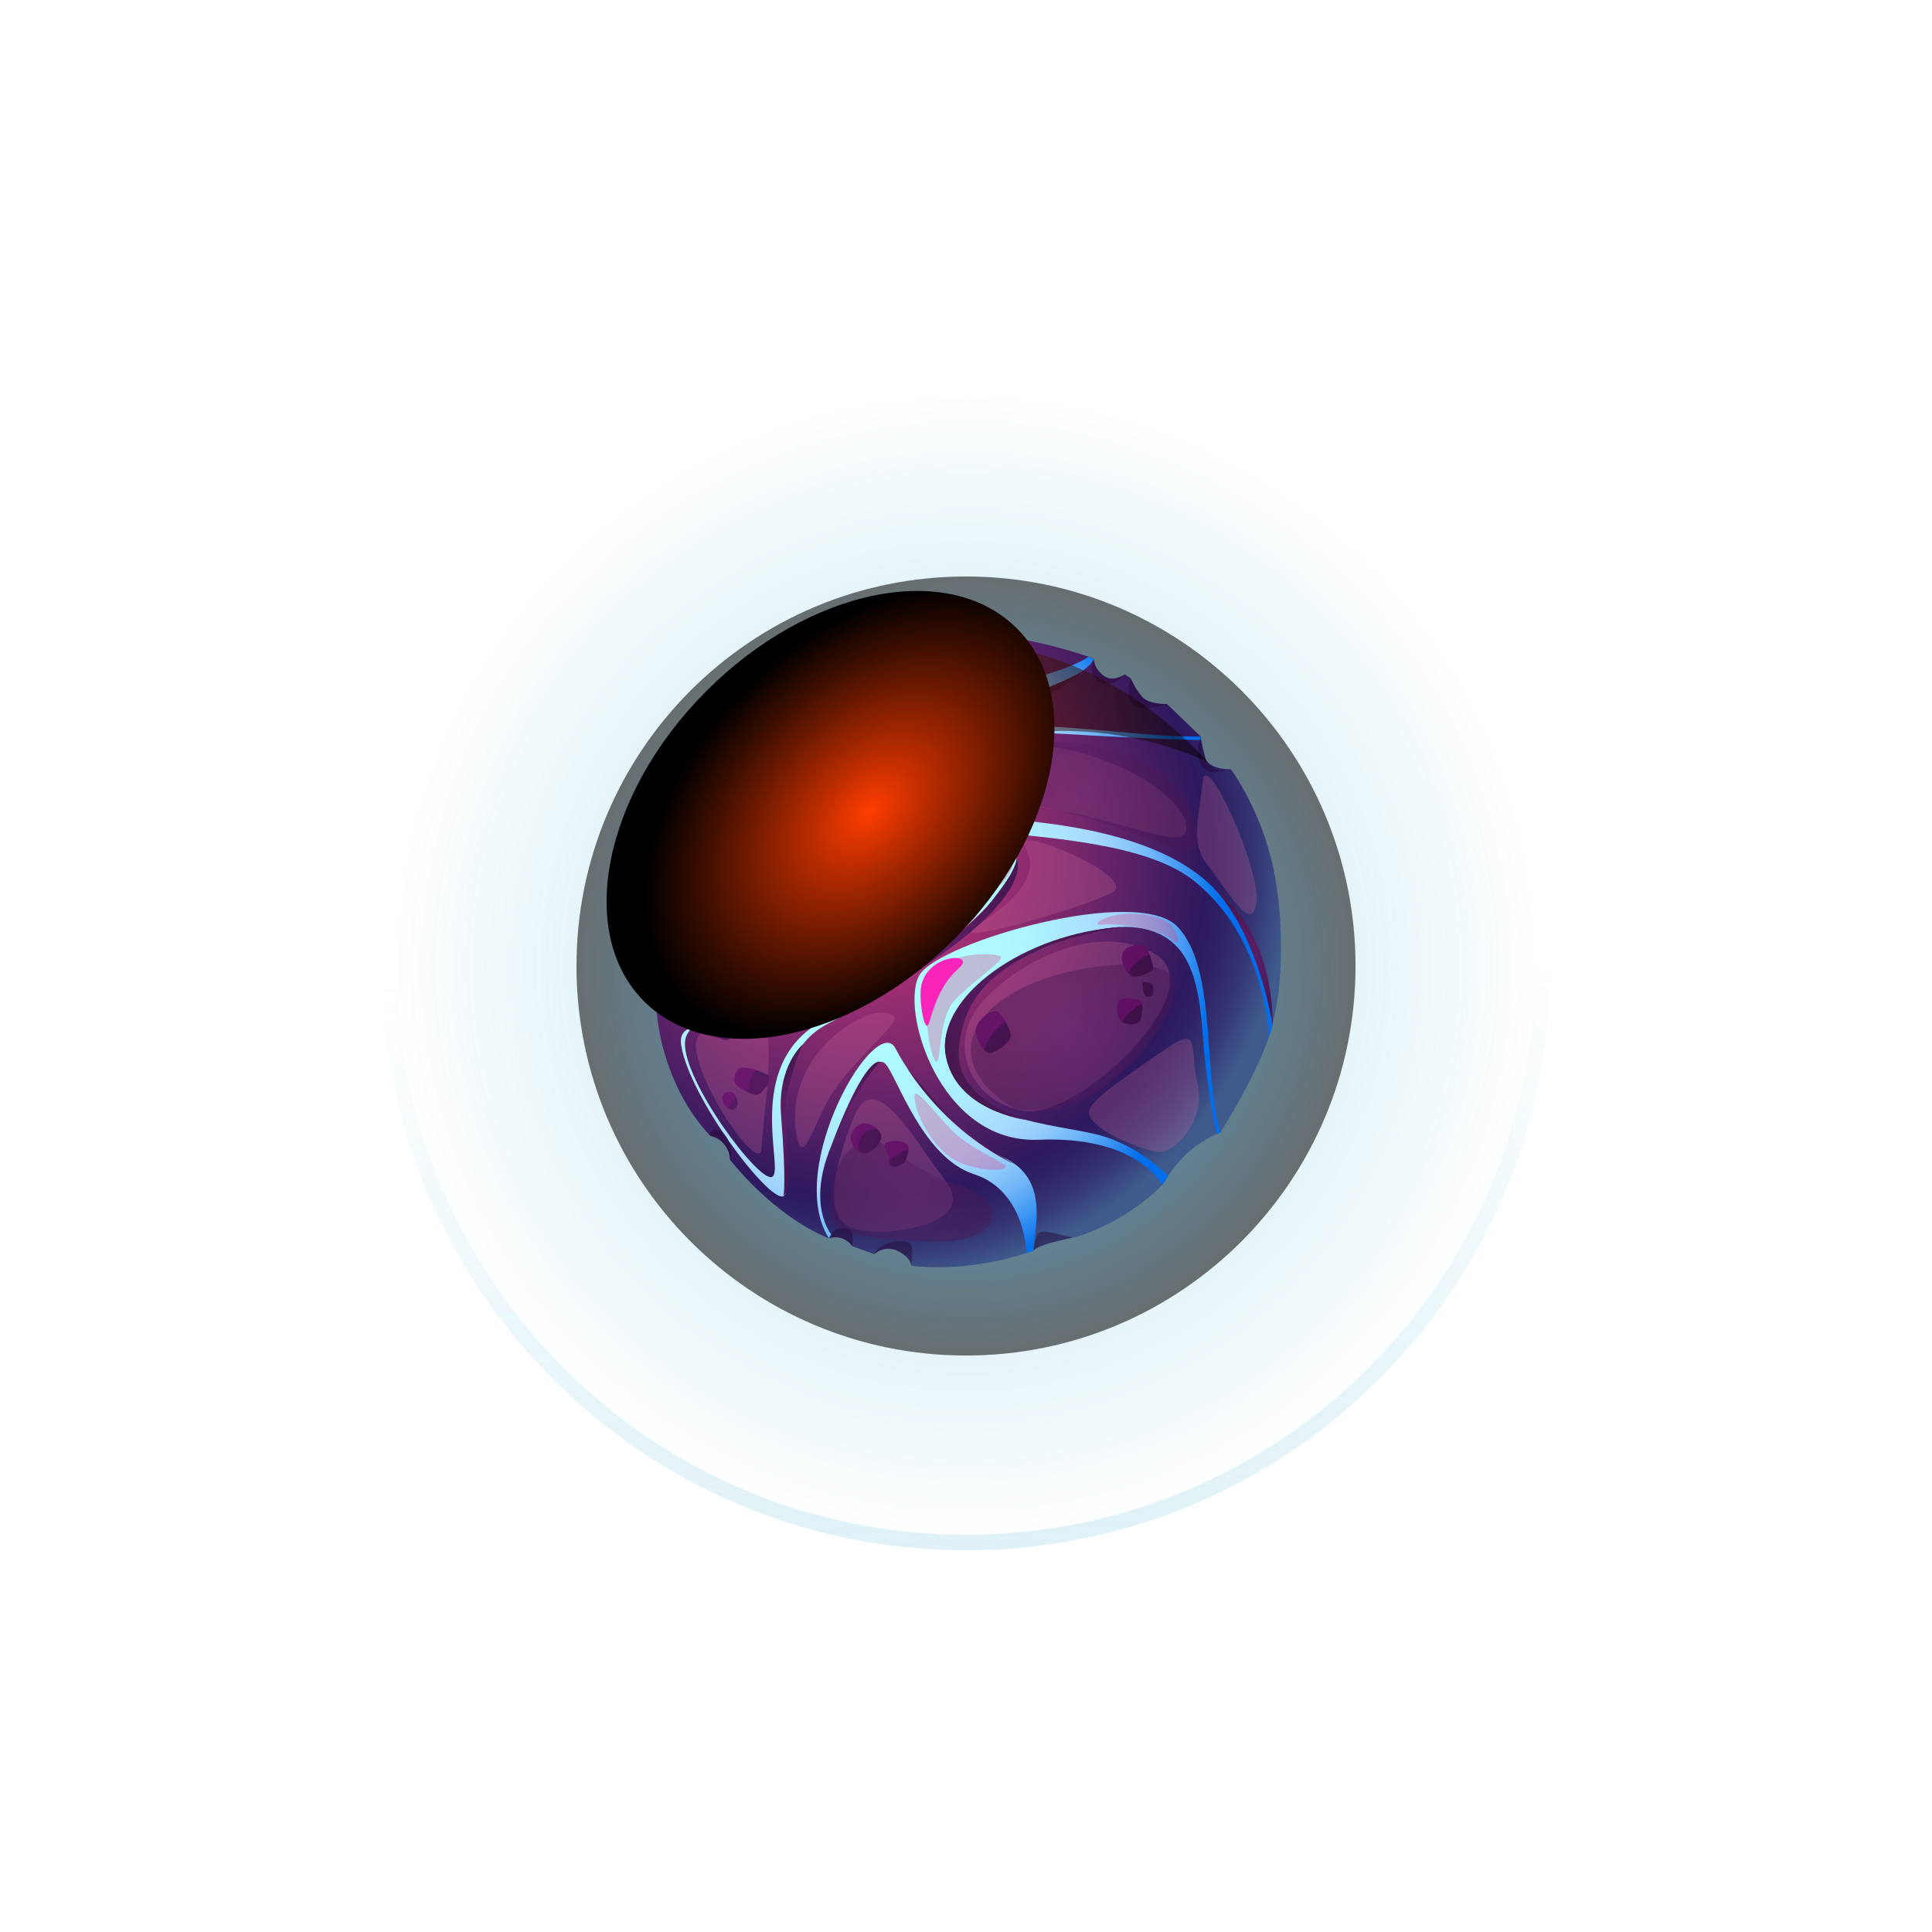 <svg width="220" height="220" viewBox="0 0 124 124" fill="none" xmlns="http://www.w3.org/2000/svg">
<g opacity="0.4" filter="url(#filter0_f_400_23619)">
<circle cx="62" cy="62" r="37" fill="url(#paint0_radial_400_23619)"/>
</g>
<path opacity="0.5" d="M99 62C99 82.434 82.434 99 62 99C41.566 99 25 82.434 25 62" stroke="url(#paint1_linear_400_23619)"/>
<g clip-path="url(#clip0_400_23619)">
<path style="mix-blend-mode:screen" opacity="0.55" d="M62 87C75.807 87 87 75.807 87 62C87 48.193 75.807 37 62 37C48.193 37 37 48.193 37 62C37 75.807 48.193 87 62 87Z" fill="url(#paint2_radial_400_23619)"/>
<path d="M56.838 41.507C52.184 42.742 49.646 45.239 49.646 45.239C49.646 45.239 49.568 45.712 48.822 46.404C48.077 47.096 47.446 46.928 47.446 46.928C47.446 46.928 44.946 48.353 44.019 51.751C44.019 51.751 43.809 52.938 43.175 53.444C43.175 53.444 40.889 58.795 42.157 64.949C42.157 64.949 42.359 69.448 45.584 72.904C45.584 72.904 46.775 73.11 46.853 74.428C46.853 74.428 49.518 77.958 53.197 79.482C53.197 79.482 54.021 79.103 54.721 79.989L56.117 80.496C56.117 80.496 56.797 79.795 57.827 80.388C58.486 80.767 58.486 81.233 58.486 81.233C58.486 81.233 62.074 81.801 66.317 80.269C66.317 80.269 66.453 79.915 69.155 79.367C69.155 79.367 72.199 78.506 74.601 76.047C74.601 76.047 75.429 74.617 76.463 73.785C77.497 72.953 78.325 72.685 78.325 72.685C78.325 72.685 80.545 69.217 81.443 66.552C82.341 63.887 82.51 59.359 81.707 55.636C80.903 51.912 79 49.374 79 49.374C79 49.374 77.563 49.416 77.353 48.612C77.142 47.809 77.056 47.257 77.056 47.257L74.897 45.185C74.897 45.185 73.723 45.222 73.295 44.715C72.817 44.151 72.57 43.537 72.57 43.537L72.191 43.282C72.191 43.282 71.47 43.834 70.836 43.368C70.201 42.903 70.201 42.269 70.201 42.269C70.201 42.269 67.577 41.296 64.789 40.913C61.996 40.534 58.993 40.913 58.993 40.913C58.993 40.913 58.906 41.317 58.021 41.494C57.131 41.675 56.834 41.494 56.834 41.494L56.838 41.507Z" fill="url(#paint3_radial_400_23619)"/>
<path d="M78.325 72.694C77.184 68.887 78.135 62.231 75.598 59.5C73.06 56.769 60.369 60.447 59.038 62.544C57.708 64.636 60.245 73.415 66.651 73.151C73.06 72.887 74.601 76.059 74.601 76.059L74.972 75.487C74.972 75.487 73.188 73.534 70.457 72.83C67.73 72.125 61.382 71.911 60.686 67.643C59.99 63.372 68.871 59.191 72.677 59.504C76.483 59.817 76.961 63.116 77.213 66.638C77.468 70.16 78.102 72.784 78.102 72.784L78.325 72.698V72.694Z" fill="url(#paint4_radial_400_23619)"/>
<path d="M66.317 80.273C66.395 78.827 67.372 75.697 64.451 74.3C61.53 72.904 58.696 69.67 57.473 67.289C56.245 64.908 50.322 74.935 53.201 79.482L53.37 79.252C53.37 79.252 51.764 77.39 53.329 73.604C54.894 69.819 56.122 67.536 56.839 68.294C57.555 69.052 59.207 74.3 62.507 75.359C65.806 76.418 65.889 80.426 65.889 80.426L66.321 80.277L66.317 80.273Z" fill="url(#paint5_radial_400_23619)"/>
<path d="M49.646 45.239C48.209 50.697 41.185 59.578 42.709 63.133C44.233 66.688 48.95 47.739 57.555 46.425C69.74 44.563 70.206 42.281 70.206 42.281L69.851 42.157C69.851 42.157 68.257 43.508 60.517 44.695C52.777 45.881 49.477 52.48 46.536 57.745C43.739 62.758 42.919 59.248 43.974 57.724C49.008 50.45 50.149 47.063 50.194 44.769L49.642 45.243L49.646 45.239Z" fill="url(#paint6_radial_400_23619)"/>
<path d="M77.056 47.269C71.47 47.438 59.372 44.435 55.903 49.679C52.435 54.923 70.77 51.842 76.632 56.534C81.287 60.258 81.443 66.56 81.443 66.56L81.674 65.777C81.674 65.777 80.928 61.007 78.629 57.864C77.62 56.484 75.025 53.782 66.943 52.81C57.337 51.652 55.125 51.347 57.848 48.748C58.91 47.735 61.699 46.717 68.125 47.096C74.555 47.475 77.093 47.5 77.093 47.5L77.052 47.265L77.056 47.269Z" fill="url(#paint7_radial_400_23619)"/>
<path d="M53.115 65.716C48.419 68.167 51.043 75.783 50.367 76.714C49.687 77.645 44.254 70.498 43.727 67.112C43.599 66.284 43.978 66.119 44.547 65.823C44.394 66.004 43.982 66.325 43.962 66.931C43.875 69.435 48.765 75.993 49.568 75.528C50.371 75.062 47.673 68.377 52.74 65.547C57.806 62.713 62.342 58.058 61.625 56.83C60.908 55.603 56.95 56.027 55.088 53.955C53.226 51.883 52.303 52.11 50.837 54.845C48.402 59.388 48.233 59.986 47.133 63.368C46.833 64.294 45.477 65.469 44.934 65.604C45.622 65.176 46.446 64.389 46.985 62.206C48.126 57.596 52.703 50.243 53.922 52.052C56.966 56.567 62.342 53.786 64.838 54.676C67.334 55.566 58.915 62.692 53.119 65.716H53.115Z" fill="url(#paint8_radial_400_23619)"/>
<g style="mix-blend-mode:multiply" opacity="0.27">
<path d="M70.045 48.517C66.548 47.364 60.929 47.413 59.289 48.678C55.829 51.347 59.718 50.96 64.018 51.405C70.737 52.101 75.07 54.26 75.927 53.625C76.784 52.991 75.346 50.26 70.045 48.517Z" fill="#CB6698"/>
<path d="M52.418 53.741C49.543 56.752 47.582 62.288 48.184 63.364C48.785 64.439 50.038 66.119 53.452 64.443C56.867 62.766 62.82 56.517 59.883 56.229C53.621 55.611 53.37 52.744 52.418 53.741Z" fill="#CB6698"/>
<path d="M65.732 54.26C67.668 57.296 61.353 59.813 62.465 59.874C63.578 59.936 69.415 58.255 71.351 57.304C73.287 56.352 64.83 52.843 65.736 54.26H65.732Z" fill="#CB6698"/>
<path d="M62.877 64.509C60.793 67.1 62.276 70.729 65.732 71.297C69.192 71.87 77.938 63.557 74.172 61.258C70.403 58.96 64.97 61.905 62.877 64.509Z" fill="#CB6698"/>
<path d="M54.787 71.742C53.436 75.149 52.884 78.057 54.626 78.786C56.373 79.515 62.902 78.724 60.715 75.837C58.527 72.949 56.118 68.381 54.783 71.742H54.787Z" fill="#CB6698"/>
<path d="M44.917 66.395C43.484 67.701 48.789 75.804 48.884 73.678C48.979 71.553 49.889 66.395 48.843 65.032C47.797 63.668 46.643 64.822 44.917 66.395Z" fill="#CB6698"/>
<path d="M56.085 47.344C53.288 48.456 50.511 52.007 51.549 51.904C52.587 51.797 53.263 50.602 54.153 51.772C55.042 52.942 55.145 52.093 54.997 51.142C54.849 50.19 55.739 48.711 56.67 47.949C57.601 47.187 57.283 46.87 56.089 47.348L56.085 47.344Z" fill="#CB6698"/>
<path d="M51.327 44.645C49.139 47.599 50.449 49.383 52.118 48.39C53.79 47.397 55.607 45.407 58.886 44.645C62.165 43.883 62.737 41.704 60.472 41.811C58.21 41.918 53.11 42.236 51.323 44.645H51.327Z" fill="#CB6698"/>
<path d="M43.999 58.527C43.933 59.998 47.875 55.751 48.077 54.009C48.283 52.262 44.06 57.114 43.999 58.527Z" fill="#CB6698"/>
<path d="M69.95 71.141C69.365 72.356 73.629 73.995 74.519 73.934C75.408 73.872 77.406 71.965 76.866 69.621C76.327 67.273 77.089 65.761 74.869 67.293C72.648 68.826 70.333 70.35 69.95 71.141Z" fill="#CB6698"/>
<path d="M77.184 50.169C77.031 52.262 76.294 54.009 77.534 55.562C78.77 57.114 80.356 60.035 80.644 57.91C80.928 55.784 77.353 47.912 77.184 50.169Z" fill="#CB6698"/>
<path d="M55.471 65.25C52.081 66.807 50.68 70.028 51.084 72.64C51.487 75.252 52.184 72.138 53.325 70.3C54.466 68.463 56.983 66.243 57.345 65.608C57.708 64.974 56.48 64.789 55.471 65.25Z" fill="#CB6698"/>
</g>
<path d="M69.324 43.158C66.482 44.752 62.004 45.807 57.44 46.441C57.44 46.441 61.193 46.507 64.447 45.725C67.705 44.942 69.32 43.158 69.32 43.158H69.324Z" fill="url(#paint9_radial_400_23619)"/>
<path d="M60.521 47.504C57.547 48.101 56.505 50.108 56.871 50.717C57.205 51.269 57.934 51.636 59.277 51.739C59.277 51.739 56.344 51.232 57.44 49.621C58.132 48.604 60.521 47.504 60.521 47.504Z" fill="url(#paint10_radial_400_23619)"/>
<path d="M65.205 54.952C65.72 55.941 64.813 58.033 60.974 60.859C57.135 63.681 53.971 65.25 53.971 65.25C53.971 65.25 61.135 60.855 63.388 58.144C65.641 55.434 65.209 54.952 65.209 54.952H65.205Z" fill="url(#paint11_radial_400_23619)"/>
<path d="M77.859 56.958C81.966 60.064 81.674 65.777 81.674 65.777C81.674 65.777 81.307 63.314 80.228 60.744C79.149 58.173 77.859 56.958 77.859 56.958Z" fill="url(#paint12_radial_400_23619)"/>
<path d="M72.047 59.487C65.699 59.879 60.146 63.977 60.686 67.639C61.225 71.301 65.868 71.882 65.868 71.882C65.868 71.882 61.25 70.663 61.543 67.289C61.88 63.367 64.616 61.926 67.058 60.814C68.875 59.986 72.047 59.483 72.047 59.483V59.487Z" fill="url(#paint13_radial_400_23619)"/>
<path d="M52.987 52.575C52.987 52.575 52.237 52.06 50.556 55.356C48.876 58.651 47.871 60.76 47.278 62.91C47.278 62.91 49.358 57.778 50.808 55.413C52.258 53.049 52.987 52.575 52.987 52.575Z" fill="url(#paint14_radial_400_23619)"/>
<path d="M44.233 62.564C46.384 60.616 48.394 56.097 49.741 53.531C51.088 50.964 53.127 48.752 53.127 48.752C53.127 48.752 50.717 50.264 48.085 55.516C46.235 59.207 44.233 62.564 44.233 62.564Z" fill="url(#paint15_radial_400_23619)"/>
<path d="M49.774 47.241C49.519 51.438 43.83 57.967 43.83 57.967C43.83 57.967 46.524 54.095 48.077 51.154C49.63 48.217 49.774 47.236 49.774 47.236V47.241Z" fill="url(#paint16_radial_400_23619)"/>
<path d="M58.161 68.463C61.09 73.056 65.176 74.741 65.176 74.741C65.176 74.741 62.647 73.402 60.673 71.33C58.696 69.258 58.161 68.467 58.161 68.467V68.463Z" fill="url(#paint17_radial_400_23619)"/>
<path d="M56.48 68.154C56.48 68.154 55.59 67.594 53.325 73.604C53.325 73.604 55.108 69.452 56.48 68.154Z" fill="url(#paint18_radial_400_23619)"/>
<path d="M50.281 76.78C51.125 76.055 50.005 72.059 50.598 69.798C51.191 67.536 51.553 67.005 51.553 67.005C51.553 67.005 49.877 68.36 50.132 71.602C50.486 76.055 50.281 76.78 50.281 76.78Z" fill="url(#paint19_radial_400_23619)"/>
<g style="mix-blend-mode:color-dodge" opacity="0.33">
<path d="M60.983 54.8C58.993 55.088 60.603 55.57 61.918 55.467C63.227 55.36 63.31 57.008 63.796 56.999C64.282 56.991 65.32 55.529 64.958 54.952C64.599 54.375 62.568 54.569 60.983 54.8Z" fill="#DA407E"/>
<path d="M56.488 48.954C55.38 49.791 54.861 51.319 56.348 51.965C57.835 52.612 60.517 52.938 60.138 52.513C59.759 52.089 56.596 51.236 56.596 50.413C56.596 49.589 57.452 48.229 56.488 48.954Z" fill="#DA407E"/>
<path d="M48.991 47.99C48.579 48.567 45.057 55.034 45.247 55.096C45.436 55.158 47.36 52.534 48.266 50.726C49.173 48.917 49.51 47.261 48.991 47.99Z" fill="#DA407E"/>
<path d="M60.365 59.829C59.677 60.451 57.782 62.161 58.663 61.885C59.545 61.609 63.013 58.968 63.31 57.724C63.606 56.48 62.148 58.223 60.365 59.825V59.829Z" fill="#DA407E"/>
<path d="M60.348 62.119C58.795 63.841 59.755 68.113 60.093 68.142C60.431 68.171 60.2 65.337 61.279 64.195C62.358 63.054 64.303 61.74 64.261 61.444C64.22 61.147 61.32 61.04 60.348 62.119Z" fill="#DA407E"/>
<path d="M73.056 58.659C70.856 58.54 69.888 59.471 70.758 59.347C71.627 59.224 74.481 59.607 75.219 60.324C75.96 61.04 75.557 59.553 74.963 59.182C74.37 58.812 73.571 58.688 73.056 58.663V58.659Z" fill="#DA407E"/>
<path d="M58.404 45.811C59.652 46.137 65.065 44.921 65.51 44.604C65.954 44.287 63.384 44.514 60.525 44.802C58.849 44.971 57.263 45.515 58.404 45.811Z" fill="#DA407E"/>
<path d="M58.692 70.412C58.762 71.647 60.006 73.987 61.666 74.642C63.327 75.297 64.83 75.108 64.513 74.803C64.196 74.498 62.181 73.629 61.156 72.611C60.134 71.598 58.643 69.543 58.688 70.412H58.692Z" fill="#DA407E"/>
<g style="mix-blend-mode:screen" opacity="0.74">
<path d="M43.109 59.767C42.59 60.711 42.285 63.368 43.109 63.256C43.933 63.145 45.09 60.764 44.6 60.83C44.11 60.892 43.694 61.345 43.504 60.739C43.315 60.134 43.327 59.368 43.109 59.767Z" fill="#FB24BB"/>
</g>
</g>
<path style="mix-blend-mode:overlay" opacity="0.47" d="M50.532 56.633C51.479 55.516 57.259 55.327 59.368 56.999C60.801 58.136 59.648 60.908 54.532 63.075C50.581 64.748 49.584 57.749 50.532 56.629V56.633Z" fill="url(#paint20_radial_400_23619)"/>
<path style="mix-blend-mode:overlay" opacity="0.47" d="M75.066 62.544C76.364 64.401 72.615 68.789 70.206 70.201C67.796 71.614 65.176 71.178 65.176 71.178C65.176 71.178 60.402 68.698 63.17 65.254C65.942 61.81 74.168 61.263 75.066 62.548V62.544Z" fill="url(#paint21_radial_400_23619)"/>
<path style="mix-blend-mode:overlay" opacity="0.47" d="M65.761 47.69C72.928 47.105 75.507 50.367 76.092 51.463C76.677 52.559 77.563 55.067 75.787 54.573C74.012 54.079 69.332 51.916 65.176 51.541C59.64 51.039 60.513 48.118 65.761 47.69Z" fill="url(#paint22_radial_400_23619)"/>
<path style="mix-blend-mode:overlay" opacity="0.47" d="M65.72 42.153C61.86 41.741 56.299 42.273 53.967 45.004C51.636 47.735 57.687 44.93 62.309 44.139C66.931 43.352 68.134 42.413 65.724 42.153H65.72Z" fill="url(#paint23_radial_400_23619)"/>
<path style="mix-blend-mode:overlay" opacity="0.47" d="M53.461 75.804C52.48 79.392 54.495 79.388 59.479 79.676C64.463 79.96 64.937 77.035 61.481 76.055C58.021 75.075 56.859 72.768 55.475 73.233C54.091 73.699 53.646 75.128 53.461 75.804Z" fill="url(#paint24_radial_400_23619)"/>
<g style="mix-blend-mode:color-dodge">
<path d="M59.141 63.199C58.923 64.13 59.372 66.618 59.652 65.588C60.509 62.449 61.67 62.288 61.798 61.798C61.963 61.168 59.561 61.411 59.145 63.199H59.141Z" fill="#FB24BB"/>
</g>
<g style="mix-blend-mode:color-dodge">
<path d="M64.735 55.636C64.892 54.701 63.33 54.441 62.329 54.82C61.328 55.199 63.367 55.368 63.433 56.035C63.495 56.703 64.673 56.015 64.735 55.636Z" fill="#FB24BB"/>
</g>
<g style="mix-blend-mode:color-dodge">
<path d="M56.006 49.865C55.43 50.326 55.273 51.434 56.348 51.834C57.423 52.233 56.707 51.105 56.579 50.643C56.451 50.182 56.488 49.481 56.006 49.865Z" fill="#FB24BB"/>
</g>
<g style="mix-blend-mode:multiply" opacity="0.47">
<path d="M68.908 79.424C67.52 79.165 66.721 78.798 66.539 79.334C66.358 79.869 66.321 80.273 66.321 80.273C66.321 80.273 66.51 80.047 67.054 79.878C67.903 79.614 68.908 79.424 68.908 79.424Z" fill="#220733"/>
</g>
<g style="mix-blend-mode:multiply" opacity="0.47">
<path d="M58.486 81.241C58.527 80.669 58.742 79.828 58.161 79.696C57.58 79.565 56.394 79.783 56.118 80.504C56.118 80.504 56.793 79.824 57.666 80.314C58.54 80.809 58.486 81.241 58.486 81.241Z" fill="#220733"/>
</g>
<g style="mix-blend-mode:multiply" opacity="0.47">
<path d="M54.721 79.993C54.721 79.264 54.799 78.794 54.103 78.811C53.407 78.827 53.197 79.486 53.197 79.486C53.197 79.486 53.411 79.379 53.84 79.433C54.363 79.495 54.721 79.997 54.721 79.997V79.993Z" fill="#220733"/>
</g>
<g style="mix-blend-mode:multiply" opacity="0.47">
<path d="M45.585 72.904C45.552 72.331 46.355 72.29 46.73 73.167C47.105 74.045 46.853 74.424 46.853 74.424C46.853 74.424 46.907 73.938 46.441 73.386C45.976 72.834 45.585 72.9 45.585 72.9V72.904Z" fill="#220733"/>
</g>
<g style="mix-blend-mode:multiply" opacity="0.47">
<path d="M44.106 51.455C44.802 53.024 44.46 53.543 43.995 53.634C43.529 53.72 43.171 53.448 43.171 53.448C43.171 53.448 43.34 53.448 43.657 52.814C43.974 52.18 44.106 51.459 44.106 51.459V51.455Z" fill="#220733"/>
</g>
<g style="mix-blend-mode:multiply" opacity="0.47">
<path d="M47.447 46.932C47.743 47.755 48.81 47.15 49.119 46.565C49.424 45.984 49.646 45.239 49.646 45.239C49.646 45.239 49.16 46.264 48.546 46.631C47.933 46.998 47.447 46.932 47.447 46.932Z" fill="#220733"/>
</g>
<g style="mix-blend-mode:multiply" opacity="0.47">
<path d="M56.839 41.507C56.414 42.046 57.193 42.133 57.959 42.03C58.725 41.927 58.997 40.926 58.997 40.926C58.997 40.926 58.766 41.412 58.025 41.507C57.283 41.601 56.839 41.507 56.839 41.507Z" fill="#220733"/>
</g>
<g style="mix-blend-mode:multiply" opacity="0.47">
<path d="M70.206 42.277C69.975 43.039 70.049 43.525 70.762 43.822C71.474 44.118 72.191 43.294 72.191 43.294C72.191 43.294 71.388 43.793 70.836 43.381C70.111 42.837 70.201 42.281 70.201 42.281L70.206 42.277Z" fill="#220733"/>
</g>
<g style="mix-blend-mode:multiply" opacity="0.47">
<path d="M72.574 43.545C72.195 44.645 72.595 45.28 73.081 45.428C73.567 45.576 74.901 45.197 74.901 45.197C74.901 45.197 73.966 45.259 73.48 44.884C72.994 44.509 72.574 43.545 72.574 43.545Z" fill="#220733"/>
</g>
<g style="mix-blend-mode:multiply" opacity="0.47">
<path d="M77.056 47.269C76.652 48.579 77.056 49.28 77.48 49.49C77.905 49.7 79.004 49.383 79.004 49.383C79.004 49.383 77.925 49.679 77.48 48.897C77.035 48.114 77.056 47.269 77.056 47.269Z" fill="#220733"/>
</g>
<path d="M58.432 59.158C58.35 59.351 57.535 59.8 57.011 59.487C56.793 59.359 56.628 59.104 56.583 58.647C56.546 58.297 56.731 58.396 57.007 57.967C57.283 57.539 58.255 57.782 58.552 57.967C58.849 58.153 58.552 58.882 58.437 59.158H58.432Z" fill="url(#paint25_linear_400_23619)"/>
<path d="M56.801 60.344C56.789 60.533 56.06 60.896 55.776 60.661C55.52 60.451 55.459 60.451 55.471 60.245C55.483 60.039 56.011 59.582 56.291 59.71C56.361 59.743 56.426 59.784 56.484 59.833L56.571 59.911H56.575C56.715 60.056 56.806 60.225 56.801 60.344Z" fill="url(#paint26_linear_400_23619)"/>
<path d="M55.821 57.967C55.648 58.07 54.915 57.691 54.49 57.366C54.4 57.296 54.322 57.23 54.268 57.168C53.963 56.83 54.449 55.957 55.145 55.434C55.561 55.121 56.278 55.327 56.801 55.615C57.123 55.792 57.374 55.994 57.44 56.13C57.621 56.484 56.031 57.848 55.821 57.967Z" fill="url(#paint27_linear_400_23619)"/>
<path d="M49.626 61.654C49.514 61.666 49.279 61.563 49.086 61.386C48.983 61.291 48.892 61.176 48.843 61.048C48.736 60.777 48.781 60.319 48.843 60.212C48.905 60.101 49.984 60.171 50.108 60.513C50.227 60.855 49.799 61.629 49.626 61.654Z" fill="url(#paint28_linear_400_23619)"/>
<path d="M74.012 62.181C73.991 62.412 72.871 62.836 72.595 62.647C72.549 62.618 72.496 62.564 72.438 62.498C72.133 62.152 71.73 61.382 72.257 60.913C72.471 60.723 73.122 60.534 73.427 60.702C73.55 60.773 73.674 60.991 73.777 61.242C73.925 61.609 74.024 62.045 74.012 62.181Z" fill="url(#paint29_linear_400_23619)"/>
<path d="M73.122 65.588C72.994 65.732 72.356 65.835 72.001 65.588C71.944 65.547 71.89 65.497 71.853 65.436C71.705 65.205 71.623 64.422 71.853 64.187C72.084 63.957 73.035 64.08 73.229 64.278C73.262 64.311 73.283 64.369 73.299 64.434C73.369 64.772 73.246 65.444 73.122 65.58V65.588Z" fill="url(#paint30_linear_400_23619)"/>
<path d="M73.32 63.199C73.34 63.536 73.484 63.961 73.587 63.961C73.69 63.961 73.971 64.023 74.012 63.771C74.053 63.516 74.012 63.096 73.797 63.075C73.587 63.055 73.303 62.956 73.316 63.203L73.32 63.199Z" fill="url(#paint31_linear_400_23619)"/>
<path d="M64.875 66.432C64.937 66.898 63.775 67.639 63.499 67.594C63.4 67.578 63.277 67.508 63.157 67.38C62.939 67.157 62.721 66.766 62.634 66.218C62.539 65.621 63.503 64.888 63.882 64.9C64.084 64.908 64.335 65.209 64.533 65.559C64.71 65.868 64.846 66.214 64.875 66.432Z" fill="url(#paint32_linear_400_23619)"/>
<path d="M61.258 49.959C61.3 50.318 60.369 51.125 60.051 51.018C59.932 50.977 59.846 50.911 59.776 50.804C59.656 50.635 59.574 50.367 59.417 49.959C59.207 49.411 59.734 48.542 60.307 48.501C60.583 48.481 60.805 48.74 60.966 49.049C61.135 49.379 61.234 49.77 61.258 49.955V49.959Z" fill="url(#paint33_linear_400_23619)"/>
<path d="M48.74 70.206C48.53 70.309 48.291 70.247 48.003 70.107C47.867 70.041 47.718 69.954 47.558 69.86C47.055 69.563 47.026 69.275 47.306 68.715C47.451 68.426 48.007 68.513 48.501 68.669C48.831 68.772 49.131 68.908 49.271 68.986C49.626 69.18 49.045 70.053 48.736 70.206H48.74Z" fill="url(#paint34_linear_400_23619)"/>
<path d="M47.335 70.795C47.335 71.133 47.109 71.244 46.907 71.207C46.87 71.203 46.828 71.182 46.783 71.157C46.565 71.025 46.268 70.688 46.38 70.387C46.507 70.033 46.734 70.086 46.911 70.086C47.022 70.086 47.162 70.239 47.253 70.432C47.306 70.548 47.339 70.675 47.339 70.799L47.335 70.795Z" fill="url(#paint35_linear_400_23619)"/>
<path d="M47.335 65.913C47.236 66.239 46.907 66.725 46.66 66.758C46.581 66.77 46.413 66.729 46.223 66.655C45.823 66.498 45.346 66.194 45.556 65.909C45.823 65.555 46.12 65.382 46.553 65.382C46.725 65.382 46.903 65.415 47.043 65.477C47.257 65.567 47.393 65.716 47.335 65.909V65.913Z" fill="url(#paint36_linear_400_23619)"/>
<path d="M60.047 43.649C60.002 43.953 59.64 44.073 59.289 44.114C59.145 44.135 58.997 44.139 58.877 44.139C58.466 44.139 58.532 43.941 58.433 43.158C58.367 42.652 59.479 42.33 60.047 42.458C60.068 42.458 60.084 42.466 60.105 42.475C60.583 42.631 60.113 43.237 60.047 43.653V43.649Z" fill="url(#paint37_linear_400_23619)"/>
<path d="M61.67 43.887C61.592 43.9 61.51 43.904 61.427 43.9C61.114 43.879 60.822 43.727 60.896 43.475C61.081 42.808 61.794 42.936 61.971 43.113C61.987 43.13 62 43.146 62.008 43.162C62.082 43.356 62.058 43.826 61.675 43.887H61.67Z" fill="url(#paint38_linear_400_23619)"/>
<path d="M56.579 72.949C56.562 73.427 55.866 74.028 55.475 74.033C55.392 74.033 55.285 74 55.174 73.938C54.762 73.703 54.297 73.064 54.902 72.381C55.335 71.891 56.002 72.142 56.348 72.5C56.492 72.648 56.583 72.813 56.575 72.953L56.579 72.949Z" fill="url(#paint39_linear_400_23619)"/>
<path d="M58.309 73.773C58.301 73.958 58.231 74.181 58.161 74.407C58.017 74.885 57.036 75.079 57.069 74.605C57.069 74.576 57.069 74.547 57.069 74.519C57.077 73.892 56.69 73.699 56.797 73.456C56.913 73.2 57.572 73.171 58.017 73.328C58.247 73.41 58.317 73.571 58.305 73.773H58.309Z" fill="url(#paint40_linear_400_23619)"/>
<g style="mix-blend-mode:multiply" opacity="0.47">
<path d="M56.801 55.615C55.714 55.413 54.346 56.423 54.49 57.366C54.4 57.296 54.322 57.23 54.268 57.168C53.963 56.83 54.449 55.957 55.145 55.434C55.561 55.121 56.278 55.327 56.801 55.615Z" fill="#841080"/>
</g>
<g style="mix-blend-mode:multiply" opacity="0.47">
<path d="M57.016 59.487C56.797 59.36 56.632 59.104 56.587 58.651C56.55 58.301 56.735 58.4 57.011 57.971C57.287 57.543 58.26 57.786 58.556 57.971C57.963 57.996 56.797 58.507 57.02 59.487H57.016Z" fill="#841080"/>
</g>
<g style="mix-blend-mode:multiply" opacity="0.47">
<path d="M55.78 60.661C55.524 60.451 55.462 60.451 55.475 60.245C55.487 60.039 56.014 59.582 56.295 59.71C56.365 59.743 56.431 59.784 56.488 59.833L56.575 59.911H56.579C55.701 59.92 55.78 60.661 55.78 60.661Z" fill="#841080"/>
</g>
<g style="mix-blend-mode:multiply" opacity="0.47">
<path d="M50.103 60.513C49.325 60.319 49.086 61.386 49.086 61.386C48.983 61.291 48.892 61.176 48.843 61.048C48.736 60.777 48.781 60.319 48.843 60.212C48.905 60.101 49.984 60.171 50.108 60.513H50.103Z" fill="#841080"/>
</g>
<g style="mix-blend-mode:multiply" opacity="0.47">
<path d="M56.348 72.496C55.817 72.344 54.832 72.887 55.174 73.934C54.762 73.699 54.297 73.064 54.902 72.377C55.335 71.886 56.002 72.138 56.348 72.496Z" fill="#841080"/>
</g>
<g style="mix-blend-mode:multiply" opacity="0.47">
<path d="M58.309 73.773C57.967 73.892 57.415 74.131 57.073 74.519C57.081 73.892 56.694 73.699 56.801 73.456C56.917 73.2 57.576 73.171 58.021 73.328C58.251 73.41 58.321 73.571 58.309 73.773Z" fill="#841080"/>
</g>
<g style="mix-blend-mode:multiply" opacity="0.47">
<path d="M64.533 65.559C64.113 65.868 63.421 66.49 63.157 67.38C62.939 67.157 62.721 66.766 62.634 66.218C62.539 65.621 63.503 64.888 63.882 64.9C64.084 64.908 64.335 65.209 64.533 65.559Z" fill="#841080"/>
</g>
<g style="mix-blend-mode:multiply" opacity="0.47">
<path d="M73.299 64.439C72.92 64.624 72.339 64.991 72.006 65.588C71.948 65.547 71.894 65.497 71.857 65.436C71.709 65.205 71.627 64.422 71.857 64.187C72.088 63.957 73.04 64.08 73.233 64.278C73.266 64.311 73.287 64.369 73.303 64.434L73.299 64.439Z" fill="#841080"/>
</g>
<g style="mix-blend-mode:multiply" opacity="0.47">
<path d="M60.97 49.053C60.484 49.407 59.891 49.996 59.779 50.804C59.66 50.635 59.578 50.367 59.421 49.959C59.211 49.411 59.738 48.542 60.311 48.501C60.587 48.481 60.809 48.74 60.97 49.049V49.053Z" fill="#841080"/>
</g>
<g style="mix-blend-mode:multiply" opacity="0.47">
<path d="M73.777 61.242C73.241 61.469 72.64 61.86 72.438 62.498C72.133 62.152 71.73 61.382 72.257 60.913C72.471 60.723 73.122 60.534 73.427 60.702C73.55 60.773 73.674 60.991 73.777 61.242Z" fill="#841080"/>
</g>
<g style="mix-blend-mode:multiply" opacity="0.47">
<path d="M47.245 70.424C47.072 70.576 46.845 70.836 46.779 71.153C46.561 71.021 46.264 70.683 46.375 70.383C46.503 70.029 46.73 70.082 46.907 70.082C47.018 70.082 47.158 70.234 47.249 70.428L47.245 70.424Z" fill="#841080"/>
</g>
<g style="mix-blend-mode:multiply" opacity="0.47">
<path d="M48.003 70.107C47.867 70.041 47.718 69.954 47.558 69.86C47.055 69.563 47.026 69.275 47.306 68.715C47.451 68.426 48.007 68.513 48.501 68.669C48.237 68.999 47.982 69.481 48.003 70.103V70.107Z" fill="#841080"/>
</g>
<g style="mix-blend-mode:multiply" opacity="0.47">
<path d="M47.043 65.481C46.742 65.74 46.363 66.148 46.223 66.659C45.823 66.502 45.346 66.198 45.556 65.913C45.823 65.559 46.12 65.386 46.553 65.386C46.725 65.386 46.903 65.419 47.043 65.481Z" fill="#841080"/>
</g>
<g style="mix-blend-mode:multiply" opacity="0.47">
<path d="M61.967 43.109C61.761 43.29 61.526 43.562 61.423 43.896C61.11 43.875 60.818 43.723 60.892 43.471C61.077 42.804 61.79 42.932 61.967 43.109Z" fill="#841080"/>
</g>
<g style="mix-blend-mode:multiply" opacity="0.47">
<path d="M60.105 42.475C59.829 42.759 59.372 43.34 59.294 44.118C59.149 44.139 59.001 44.143 58.882 44.143C58.47 44.143 58.535 43.945 58.437 43.163C58.371 42.656 59.483 42.335 60.051 42.462C60.072 42.462 60.089 42.471 60.109 42.479L60.105 42.475Z" fill="#841080"/>
</g>
<path style="mix-blend-mode:screen" opacity="0.5" d="M77.48 48.901C77.48 48.901 65.176 33.989 49.774 46.083C42.528 51.772 42.231 59.281 45.239 61.568C48.246 63.854 48.682 55.529 57.209 50.124C67.339 43.706 77.48 48.897 77.48 48.897V48.901Z" fill="url(#paint41_linear_400_23619)"/>
<path style="mix-blend-mode:screen" d="M61.261 60.259C67.87 53.65 69.664 44.73 65.269 40.335C60.875 35.94 51.955 37.735 45.346 44.343C38.738 50.952 36.943 59.872 41.338 64.267C45.733 68.662 54.653 66.867 61.261 60.259Z" fill="url(#paint42_radial_400_23619)"/>
</g>
<defs>
<filter id="filter0_f_400_23619" x="0" y="0" width="124" height="124" filterUnits="userSpaceOnUse" color-interpolation-filters="sRGB">
<feFlood flood-opacity="0" result="BackgroundImageFix"/>
<feBlend mode="normal" in="SourceGraphic" in2="BackgroundImageFix" result="shape"/>
<feGaussianBlur stdDeviation="12.5" result="effect1_foregroundBlur_400_23619"/>
</filter>
<radialGradient id="paint0_radial_400_23619" cx="0" cy="0" r="1" gradientUnits="userSpaceOnUse" gradientTransform="translate(62 62) rotate(90) scale(37)">
<stop stop-color="#38ACCF"/>
<stop offset="1" stop-color="#38ACCF" stop-opacity="0"/>
</radialGradient>
<linearGradient id="paint1_linear_400_23619" x1="60.096" y1="62" x2="62" y2="131.103" gradientUnits="userSpaceOnUse">
<stop stop-color="#38ACCF" stop-opacity="0"/>
<stop offset="1" stop-color="#38ACCF" stop-opacity="0.58"/>
</linearGradient>
<radialGradient id="paint2_radial_400_23619" cx="0" cy="0" r="1" gradientUnits="userSpaceOnUse" gradientTransform="translate(62 62) scale(25)">
<stop stop-color="#009AFF"/>
<stop offset="1"/>
</radialGradient>
<radialGradient id="paint3_radial_400_23619" cx="0" cy="0" r="1" gradientUnits="userSpaceOnUse" gradientTransform="translate(55.751 55.248) scale(27.146 27.146)">
<stop stop-color="#CB377A"/>
<stop offset="0.11" stop-color="#C03478"/>
<stop offset="0.28" stop-color="#A22F73"/>
<stop offset="0.51" stop-color="#73266B"/>
<stop offset="0.78" stop-color="#32195F"/>
<stop offset="0.8" stop-color="#2D195F"/>
<stop offset="0.84" stop-color="#2E1F63"/>
<stop offset="0.91" stop-color="#343271"/>
<stop offset="0.98" stop-color="#3C5187"/>
<stop offset="1" stop-color="#3F5B8E"/>
</radialGradient>
<radialGradient id="paint4_radial_400_23619" cx="0" cy="0" r="1" gradientUnits="userSpaceOnUse" gradientTransform="translate(54.239 59.277) scale(26.652 26.652)">
<stop stop-color="#B0FFFF"/>
<stop offset="0.29" stop-color="#AFFCFF"/>
<stop offset="0.43" stop-color="#ADF5FF"/>
<stop offset="0.54" stop-color="#ABE7FF"/>
<stop offset="0.62" stop-color="#A8DAFF"/>
<stop offset="0.65" stop-color="#A1D5FE"/>
<stop offset="0.7" stop-color="#8DC9FC"/>
<stop offset="0.76" stop-color="#6EB4F8"/>
<stop offset="0.82" stop-color="#4298F3"/>
<stop offset="0.89" stop-color="#0A74ED"/>
<stop offset="0.91" stop-color="#006DEC"/>
</radialGradient>
<radialGradient id="paint5_radial_400_23619" cx="0" cy="0" r="1" gradientUnits="userSpaceOnUse" gradientTransform="translate(54.239 59.277) scale(26.652 26.652)">
<stop stop-color="#B0FFFF"/>
<stop offset="0.29" stop-color="#AFFCFF"/>
<stop offset="0.43" stop-color="#ADF5FF"/>
<stop offset="0.54" stop-color="#ABE7FF"/>
<stop offset="0.62" stop-color="#A8DAFF"/>
<stop offset="0.65" stop-color="#A1D5FE"/>
<stop offset="0.7" stop-color="#8DC9FC"/>
<stop offset="0.76" stop-color="#6EB4F8"/>
<stop offset="0.82" stop-color="#4298F3"/>
<stop offset="0.89" stop-color="#0A74ED"/>
<stop offset="0.91" stop-color="#006DEC"/>
</radialGradient>
<radialGradient id="paint6_radial_400_23619" cx="0" cy="0" r="1" gradientUnits="userSpaceOnUse" gradientTransform="translate(54.239 59.277) scale(26.652 26.652)">
<stop stop-color="#B0FFFF"/>
<stop offset="0.29" stop-color="#AFFCFF"/>
<stop offset="0.43" stop-color="#ADF5FF"/>
<stop offset="0.54" stop-color="#ABE7FF"/>
<stop offset="0.62" stop-color="#A8DAFF"/>
<stop offset="0.65" stop-color="#A1D5FE"/>
<stop offset="0.7" stop-color="#8DC9FC"/>
<stop offset="0.76" stop-color="#6EB4F8"/>
<stop offset="0.82" stop-color="#4298F3"/>
<stop offset="0.89" stop-color="#0A74ED"/>
<stop offset="0.91" stop-color="#006DEC"/>
</radialGradient>
<radialGradient id="paint7_radial_400_23619" cx="0" cy="0" r="1" gradientUnits="userSpaceOnUse" gradientTransform="translate(54.239 59.277) scale(26.652 26.652)">
<stop stop-color="#B0FFFF"/>
<stop offset="0.29" stop-color="#AFFCFF"/>
<stop offset="0.43" stop-color="#ADF5FF"/>
<stop offset="0.54" stop-color="#ABE7FF"/>
<stop offset="0.62" stop-color="#A8DAFF"/>
<stop offset="0.65" stop-color="#A1D5FE"/>
<stop offset="0.7" stop-color="#8DC9FC"/>
<stop offset="0.76" stop-color="#6EB4F8"/>
<stop offset="0.82" stop-color="#4298F3"/>
<stop offset="0.89" stop-color="#0A74ED"/>
<stop offset="0.91" stop-color="#006DEC"/>
</radialGradient>
<radialGradient id="paint8_radial_400_23619" cx="0" cy="0" r="1" gradientUnits="userSpaceOnUse" gradientTransform="translate(54.239 59.277) scale(26.652)">
<stop stop-color="#B0FFFF"/>
<stop offset="0.29" stop-color="#AFFCFF"/>
<stop offset="0.43" stop-color="#ADF5FF"/>
<stop offset="0.54" stop-color="#ABE7FF"/>
<stop offset="0.62" stop-color="#A8DAFF"/>
<stop offset="0.65" stop-color="#A1D5FE"/>
<stop offset="0.7" stop-color="#8DC9FC"/>
<stop offset="0.76" stop-color="#6EB4F8"/>
<stop offset="0.82" stop-color="#4298F3"/>
<stop offset="0.89" stop-color="#0A74ED"/>
<stop offset="0.91" stop-color="#006DEC"/>
</radialGradient>
<radialGradient id="paint9_radial_400_23619" cx="0" cy="0" r="1" gradientUnits="userSpaceOnUse" gradientTransform="translate(63.384 44.802) scale(4.358)">
<stop stop-color="#5E1E69"/>
<stop offset="0.56" stop-color="#531B5E"/>
<stop offset="1" stop-color="#481852"/>
</radialGradient>
<radialGradient id="paint10_radial_400_23619" cx="0" cy="0" r="1" gradientUnits="userSpaceOnUse" gradientTransform="translate(58.663 49.621) scale(1.994)">
<stop stop-color="#5E1E69"/>
<stop offset="0.56" stop-color="#531B5E"/>
<stop offset="1" stop-color="#481852"/>
</radialGradient>
<radialGradient id="paint11_radial_400_23619" cx="0" cy="0" r="1" gradientUnits="userSpaceOnUse" gradientTransform="translate(59.652 60.101) scale(5.425)">
<stop stop-color="#5E1E69"/>
<stop offset="0.56" stop-color="#531B5E"/>
<stop offset="1" stop-color="#481852"/>
</radialGradient>
<radialGradient id="paint12_radial_400_23619" cx="0" cy="0" r="1" gradientUnits="userSpaceOnUse" gradientTransform="translate(79.771 61.37) scale(3.398 3.398)">
<stop stop-color="#5E1E69"/>
<stop offset="0.56" stop-color="#531B5E"/>
<stop offset="1" stop-color="#481852"/>
</radialGradient>
<radialGradient id="paint13_radial_400_23619" cx="0" cy="0" r="1" gradientUnits="userSpaceOnUse" gradientTransform="translate(66.35 65.683) scale(5.952)">
<stop stop-color="#5E1E69"/>
<stop offset="0.56" stop-color="#531B5E"/>
<stop offset="1" stop-color="#481852"/>
</radialGradient>
<radialGradient id="paint14_radial_400_23619" cx="0" cy="0" r="1" gradientUnits="userSpaceOnUse" gradientTransform="translate(50.132 57.728) scale(4.185)">
<stop stop-color="#5E1E69"/>
<stop offset="0.56" stop-color="#531B5E"/>
<stop offset="1" stop-color="#481852"/>
</radialGradient>
<radialGradient id="paint15_radial_400_23619" cx="0" cy="0" r="1" gradientUnits="userSpaceOnUse" gradientTransform="translate(48.678 55.66) scale(5.808)">
<stop stop-color="#5E1E69"/>
<stop offset="0.56" stop-color="#531B5E"/>
<stop offset="1" stop-color="#481852"/>
</radialGradient>
<radialGradient id="paint16_radial_400_23619" cx="0" cy="0" r="1" gradientUnits="userSpaceOnUse" gradientTransform="translate(46.8 52.604) scale(4.338)">
<stop stop-color="#5E1E69"/>
<stop offset="0.56" stop-color="#531B5E"/>
<stop offset="1" stop-color="#481852"/>
</radialGradient>
<radialGradient id="paint17_radial_400_23619" cx="0" cy="0" r="1" gradientUnits="userSpaceOnUse" gradientTransform="translate(61.666 71.602) scale(3.328)">
<stop stop-color="#5E1E69"/>
<stop offset="0.56" stop-color="#531B5E"/>
<stop offset="1" stop-color="#481852"/>
</radialGradient>
<radialGradient id="paint18_radial_400_23619" cx="0" cy="0" r="1" gradientUnits="userSpaceOnUse" gradientTransform="translate(54.902 70.869) scale(2.229)">
<stop stop-color="#5E1E69"/>
<stop offset="0.56" stop-color="#531B5E"/>
<stop offset="1" stop-color="#481852"/>
</radialGradient>
<radialGradient id="paint19_radial_400_23619" cx="0" cy="0" r="1" gradientUnits="userSpaceOnUse" gradientTransform="translate(50.828 71.89) scale(3.493 3.493)">
<stop stop-color="#5E1E69"/>
<stop offset="0.56" stop-color="#531B5E"/>
<stop offset="1" stop-color="#481852"/>
</radialGradient>
<radialGradient id="paint20_radial_400_23619" cx="0" cy="0" r="1" gradientUnits="userSpaceOnUse" gradientTransform="translate(55.071 59.549) scale(4.358)">
<stop stop-color="#5E1E69"/>
<stop offset="0.56" stop-color="#531B5E"/>
<stop offset="1" stop-color="#481852"/>
</radialGradient>
<radialGradient id="paint21_radial_400_23619" cx="0" cy="0" r="1" gradientUnits="userSpaceOnUse" gradientTransform="translate(68.822 66.572) scale(5.664)">
<stop stop-color="#5E1E69"/>
<stop offset="0.56" stop-color="#531B5E"/>
<stop offset="1" stop-color="#481852"/>
</radialGradient>
<radialGradient id="paint22_radial_400_23619" cx="0" cy="0" r="1" gradientUnits="userSpaceOnUse" gradientTransform="translate(69.122 51.129) scale(5.994)">
<stop stop-color="#5E1E69"/>
<stop offset="0.56" stop-color="#531B5E"/>
<stop offset="1" stop-color="#481852"/>
</radialGradient>
<radialGradient id="paint23_radial_400_23619" cx="0" cy="0" r="1" gradientUnits="userSpaceOnUse" gradientTransform="translate(60.192 44.102) scale(4.988)">
<stop stop-color="#5E1E69"/>
<stop offset="0.56" stop-color="#531B5E"/>
<stop offset="1" stop-color="#481852"/>
</radialGradient>
<radialGradient id="paint24_radial_400_23619" cx="0" cy="0" r="1" gradientUnits="userSpaceOnUse" gradientTransform="translate(58.466 76.434) scale(4.371)">
<stop stop-color="#5E1E69"/>
<stop offset="0.56" stop-color="#531B5E"/>
<stop offset="1" stop-color="#481852"/>
</radialGradient>
<linearGradient id="paint25_linear_400_23619" x1="43.928" y1="51.591" x2="86.147" y2="73.336" gradientUnits="userSpaceOnUse">
<stop stop-color="#5E1E69"/>
<stop offset="0.29" stop-color="#53195E"/>
<stop offset="0.79" stop-color="#380D41"/>
<stop offset="1" stop-color="#2C0833"/>
</linearGradient>
<linearGradient id="paint26_linear_400_23619" x1="42.969" y1="53.457" x2="85.187" y2="75.202" gradientUnits="userSpaceOnUse">
<stop stop-color="#5E1E69"/>
<stop offset="0.29" stop-color="#53195E"/>
<stop offset="0.79" stop-color="#380D41"/>
<stop offset="1" stop-color="#2C0833"/>
</linearGradient>
<linearGradient id="paint27_linear_400_23619" x1="44.377" y1="50.721" x2="86.596" y2="72.467" gradientUnits="userSpaceOnUse">
<stop stop-color="#5E1E69"/>
<stop offset="0.29" stop-color="#53195E"/>
<stop offset="0.79" stop-color="#380D41"/>
<stop offset="1" stop-color="#2C0833"/>
</linearGradient>
<linearGradient id="paint28_linear_400_23619" x1="41.317" y1="56.67" x2="83.531" y2="78.411" gradientUnits="userSpaceOnUse">
<stop stop-color="#5E1E69"/>
<stop offset="0.29" stop-color="#53195E"/>
<stop offset="0.79" stop-color="#380D41"/>
<stop offset="1" stop-color="#2C0833"/>
</linearGradient>
<linearGradient id="paint29_linear_400_23619" x1="45.922" y1="47.723" x2="88.141" y2="69.468" gradientUnits="userSpaceOnUse">
<stop stop-color="#5E1E69"/>
<stop offset="0.29" stop-color="#53195E"/>
<stop offset="0.79" stop-color="#380D41"/>
<stop offset="1" stop-color="#2C0833"/>
</linearGradient>
<linearGradient id="paint30_linear_400_23619" x1="44.514" y1="50.458" x2="86.732" y2="72.204" gradientUnits="userSpaceOnUse">
<stop stop-color="#5E1E69"/>
<stop offset="0.29" stop-color="#53195E"/>
<stop offset="0.79" stop-color="#380D41"/>
<stop offset="1" stop-color="#2C0833"/>
</linearGradient>
<linearGradient id="paint31_linear_400_23619" x1="45.317" y1="48.897" x2="87.535" y2="70.638" gradientUnits="userSpaceOnUse">
<stop stop-color="#5E1E69"/>
<stop offset="0.29" stop-color="#53195E"/>
<stop offset="0.79" stop-color="#380D41"/>
<stop offset="1" stop-color="#2C0833"/>
</linearGradient>
<linearGradient id="paint32_linear_400_23619" x1="42.108" y1="55.129" x2="84.326" y2="76.875" gradientUnits="userSpaceOnUse">
<stop stop-color="#5E1E69"/>
<stop offset="0.29" stop-color="#53195E"/>
<stop offset="0.79" stop-color="#380D41"/>
<stop offset="1" stop-color="#2C0833"/>
</linearGradient>
<linearGradient id="paint33_linear_400_23619" x1="48.093" y1="43.504" x2="90.312" y2="65.25" gradientUnits="userSpaceOnUse">
<stop stop-color="#5E1E69"/>
<stop offset="0.29" stop-color="#53195E"/>
<stop offset="0.79" stop-color="#380D41"/>
<stop offset="1" stop-color="#2C0833"/>
</linearGradient>
<linearGradient id="paint34_linear_400_23619" x1="37.61" y1="63.866" x2="79.828" y2="85.608" gradientUnits="userSpaceOnUse">
<stop stop-color="#5E1E69"/>
<stop offset="0.29" stop-color="#53195E"/>
<stop offset="0.79" stop-color="#380D41"/>
<stop offset="1" stop-color="#2C0833"/>
</linearGradient>
<linearGradient id="paint35_linear_400_23619" x1="36.798" y1="65.436" x2="79.017" y2="87.177" gradientUnits="userSpaceOnUse">
<stop stop-color="#5E1E69"/>
<stop offset="0.29" stop-color="#53195E"/>
<stop offset="0.79" stop-color="#380D41"/>
<stop offset="1" stop-color="#2C0833"/>
</linearGradient>
<linearGradient id="paint36_linear_400_23619" x1="38.602" y1="61.938" x2="80.817" y2="83.684" gradientUnits="userSpaceOnUse">
<stop stop-color="#5E1E69"/>
<stop offset="0.29" stop-color="#53195E"/>
<stop offset="0.79" stop-color="#380D41"/>
<stop offset="1" stop-color="#2C0833"/>
</linearGradient>
<linearGradient id="paint37_linear_400_23619" x1="50.552" y1="38.738" x2="92.767" y2="60.48" gradientUnits="userSpaceOnUse">
<stop stop-color="#5E1E69"/>
<stop offset="0.29" stop-color="#53195E"/>
<stop offset="0.79" stop-color="#380D41"/>
<stop offset="1" stop-color="#2C0833"/>
</linearGradient>
<linearGradient id="paint38_linear_400_23619" x1="50.931" y1="37.997" x2="93.15" y2="59.743" gradientUnits="userSpaceOnUse">
<stop stop-color="#5E1E69"/>
<stop offset="0.29" stop-color="#53195E"/>
<stop offset="0.79" stop-color="#380D41"/>
<stop offset="1" stop-color="#2C0833"/>
</linearGradient>
<linearGradient id="paint39_linear_400_23619" x1="37.626" y1="63.833" x2="79.841" y2="85.579" gradientUnits="userSpaceOnUse">
<stop stop-color="#5E1E69"/>
<stop offset="0.29" stop-color="#53195E"/>
<stop offset="0.79" stop-color="#380D41"/>
<stop offset="1" stop-color="#2C0833"/>
</linearGradient>
<linearGradient id="paint40_linear_400_23619" x1="37.642" y1="63.796" x2="79.861" y2="85.542" gradientUnits="userSpaceOnUse">
<stop stop-color="#5E1E69"/>
<stop offset="0.29" stop-color="#53195E"/>
<stop offset="0.79" stop-color="#380D41"/>
<stop offset="1" stop-color="#2C0833"/>
</linearGradient>
<linearGradient id="paint41_linear_400_23619" x1="43.443" y1="51.652" x2="77.48" y2="51.652" gradientUnits="userSpaceOnUse">
<stop offset="0.02" stop-color="#CB3300"/>
<stop offset="1"/>
</linearGradient>
<radialGradient id="paint42_radial_400_23619" cx="0" cy="0" r="1" gradientUnits="userSpaceOnUse" gradientTransform="translate(55.815 52.064) rotate(45) scale(11.263 17.004)">
<stop stop-color="#FF3D00"/>
<stop offset="0.27" stop-color="#B62B00"/>
<stop offset="0.78" stop-color="#340C00"/>
<stop offset="1"/>
</radialGradient>
<clipPath id="clip0_400_23619">
<rect width="50" height="50" fill="white" transform="translate(37 37)"/>
</clipPath>
</defs>
</svg>
